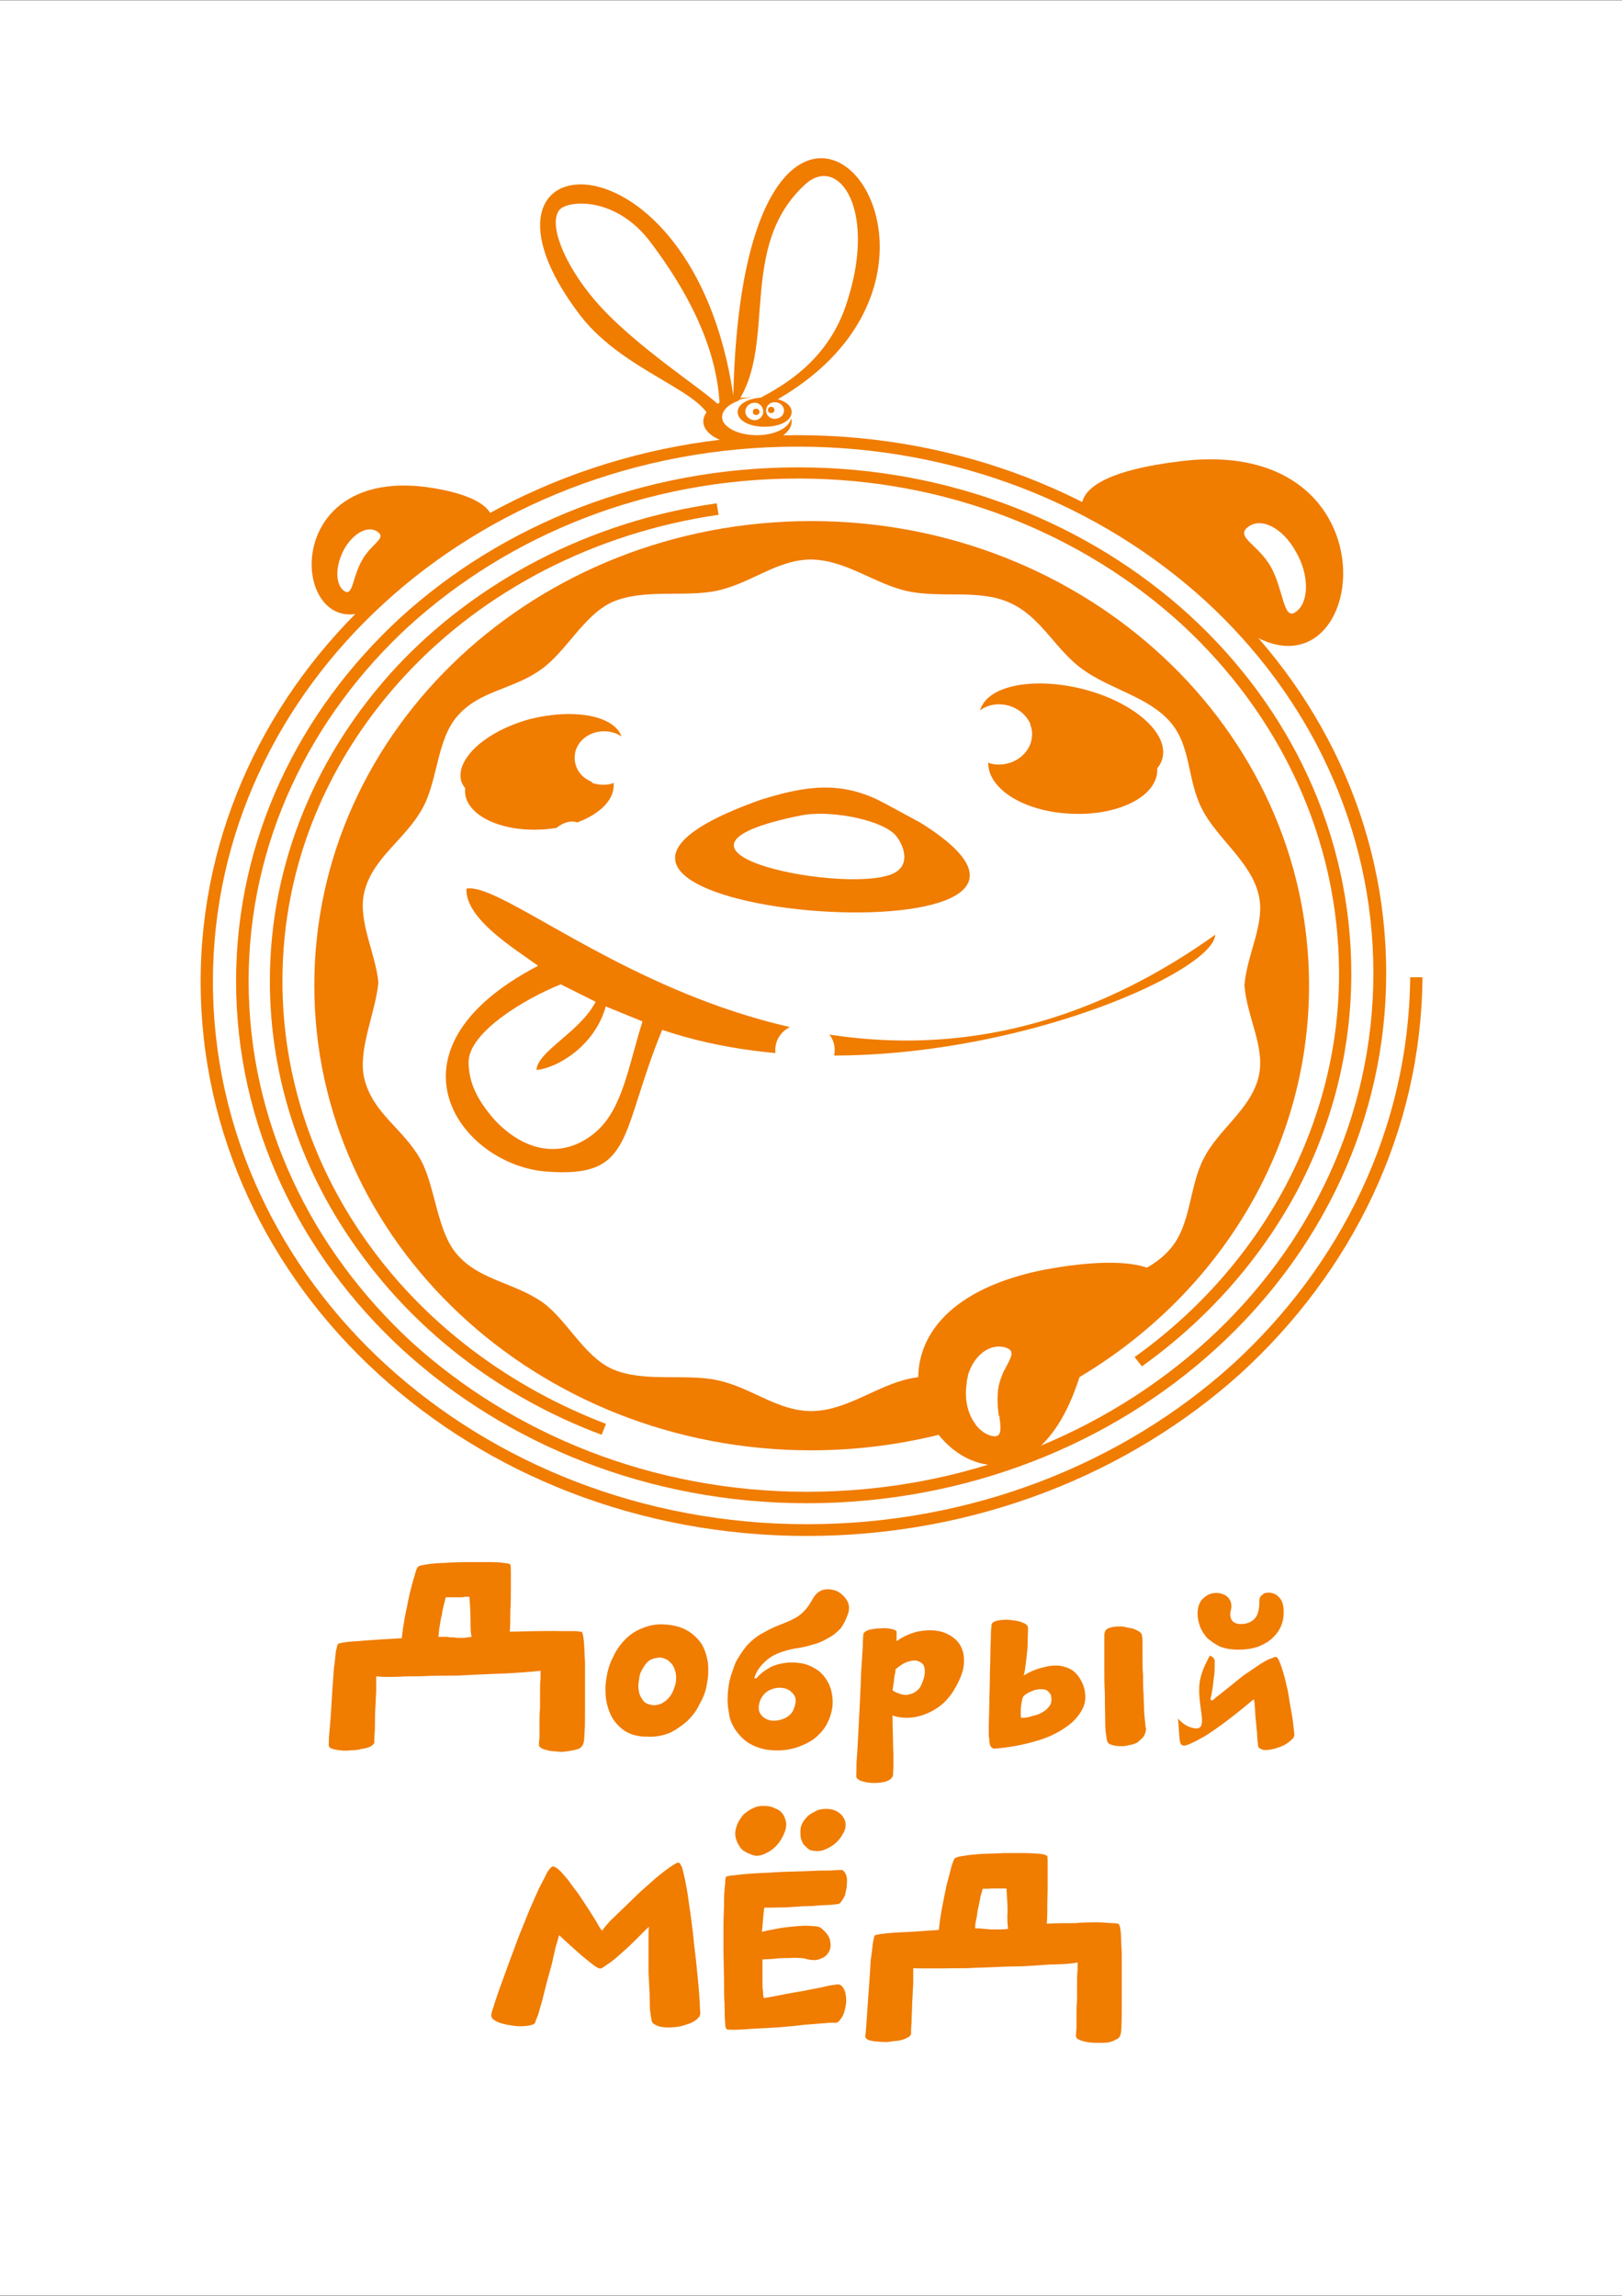 <?xml version="1.0" encoding="UTF-8"?>
<svg xmlns="http://www.w3.org/2000/svg" xmlns:xlink="http://www.w3.org/1999/xlink" width="595pt" height="842pt" viewBox="0 0 595 842" version="1.1">
<rect x="0" y="0" width="595" height="842" fill="#333333" stroke="none"/>
<defs>
<clipPath id="clip1">
  <path d="M 0 0.102 L 595 0.102 L 595 841.898 L 0 841.898 Z M 0 0.102 "/>
</clipPath>
</defs>
<g id="surface1">
<g clip-path="url(#clip1)" clip-rule="nonzero">
<path style=" stroke:none;fill-rule:evenodd;fill:rgb(100%,100%,100%);fill-opacity:1;" d="M 0 0 L 595.199 0 L 595.199 841.898 L 0 841.898 Z M 0 0 "/>
</g>
<path style=" stroke:none;fill-rule:evenodd;fill:rgb(100%,100%,100%);fill-opacity:1;" d="M 276.699 165.102 L 406.301 165.102 L 406.301 316.301 L 276.699 316.301 Z M 276.699 165.102 "/>
<path style=" stroke:none;fill-rule:evenodd;fill:rgb(94.116%,48.627%,0%);fill-opacity:1;" d="M 263.602 188.801 C 218.102 195.398 177.602 216.602 148.898 247.398 C 120.602 277.801 103.602 316.801 103.602 359.801 C 103.602 395.801 115.5 429.301 135.801 457.102 C 156.898 486.102 187 508.699 222.301 522.199 L 220.699 526.199 C 184.301 512.602 153.602 489.199 132.102 459.5 C 111.199 431 99 396.602 99 359.801 C 99 315.801 116.602 275.699 145.398 244.602 C 174.801 213.199 216.199 191.199 262.898 184.602 Z M 263.602 188.801 Z M 416.199 497.699 C 439.5 481.102 458.5 459.5 471.5 435.102 C 484 411.5 491.199 385.102 491.199 357.102 C 491.199 307 469.102 261.699 433.199 228.699 C 397.102 195.898 347.602 175.5 292.801 175.5 C 237.102 175.5 186.801 196.199 150 229.602 C 113.801 262.898 91.199 308.898 91.199 359.801 C 91.199 411.5 114.199 458.301 151.102 492.301 C 188.301 526 239.398 547.102 296 547.102 C 353.301 547.102 405.301 525.898 443.199 491.301 C 480.699 456.898 503.801 409.398 503.801 356.898 C 503.801 303.699 480.301 255.301 442.102 220.301 C 403.801 185.398 351.102 163.801 292.602 163.801 C 233.398 163.801 179.602 185.699 140.801 221.301 C 102.102 256.699 78.102 305.699 78.102 360 C 78.102 414.801 102.5 464.898 141.898 500.801 C 181.301 536.699 235.801 559 296 559 C 356.602 559 411.898 536.699 452 500.5 C 491.801 464.199 516.801 413.898 517.301 358.398 L 521.801 358.398 C 521.398 415.102 495.898 466.398 455.199 503.602 C 414.301 540.5 357.898 563.301 296 563.301 C 234.5 563.301 178.898 540.699 138.801 503.898 C 98.398 467.102 73.602 416 73.602 360 C 73.602 304.602 98.102 254.398 137.602 218.199 C 177.398 181.898 232.301 159.602 292.602 159.602 C 352.199 159.602 406.199 181.602 445.199 217.301 C 484.398 252.898 508.5 302.5 508.5 356.898 C 508.5 410.602 484.801 459.199 446.301 494.398 C 407.699 529.699 354.398 551.301 296 551.301 C 238.102 551.301 185.898 529.801 148 495.301 C 110.102 460.5 86.602 412.699 86.602 359.801 C 86.602 307.801 109.699 260.699 146.898 226.5 C 184.301 192.398 236 171.398 292.801 171.398 C 348.898 171.398 399.5 192.102 436.301 225.602 C 473.102 259.301 495.699 305.699 495.699 357.102 C 495.699 385.699 488.5 412.898 475.699 437 C 462.199 462.102 442.801 484 418.898 501.102 Z M 416.199 497.699 "/>
<path style=" stroke:none;fill-rule:evenodd;fill:rgb(94.116%,48.627%,0%);fill-opacity:1;" d="M 438.5 212.801 C 496.5 289.301 525.801 158.199 433.5 169.102 C 407.398 172.199 395.398 178.699 396.898 187.398 C 407.102 188.199 433.5 206.199 438.5 212.801 Z M 438.5 212.801 Z M 475.5 224.301 C 470.699 228 471 216.602 466.199 207.898 C 461.398 199.5 452.898 196.898 457.898 193.199 C 462.699 189.602 470.5 193.602 475.301 202.199 C 480.301 210.699 480.301 220.699 475.5 224.301 Z M 475.5 224.301 "/>
<path style=" stroke:none;fill-rule:evenodd;fill:rgb(94.116%,48.627%,0%);fill-opacity:1;" d="M 151.898 208.801 C 111.699 261.398 91.398 171.102 155.398 178.5 C 173.5 180.801 181.801 186.301 180.5 192.199 C 175.699 189.398 155.199 204.301 151.898 208.801 Z M 151.898 208.801 Z M 126.199 216.699 C 129.5 219.102 129.301 211.398 132.801 205.5 C 136.102 199.398 141.898 197.5 138.602 195.102 C 135.199 192.5 129.699 195.398 126.301 201.301 C 123 207.398 122.801 214.102 126.199 216.699 Z M 126.199 216.699 "/>
<path style=" stroke:none;fill-rule:evenodd;fill:rgb(94.116%,48.627%,0%);fill-opacity:1;" d="M 213.5 598.602 C 213.5 598.398 212.699 598.398 211.199 598.199 C 209.801 598.199 207.898 598.199 205.5 598.199 C 203.301 598.102 200.5 598.199 197.398 598.199 C 194 598.199 190.699 598.398 187 598.398 C 187.199 596.199 187.199 593.602 187.199 590.801 C 187.398 588 187.398 585.398 187.398 583 C 187.398 580.602 187.398 578.699 187.398 577 C 187.398 575.301 187.398 574.199 187.199 573.898 C 187.199 573.5 186.5 573.398 184.801 573.199 C 183.102 572.898 181.102 572.898 178.898 572.898 C 176.5 572.898 173.898 572.898 171.102 572.898 C 168.199 572.898 165.602 573 163.199 573.199 C 160.602 573.199 158.301 573.5 156.699 573.699 C 154.801 574 153.699 574.199 153.398 574.602 C 153 574.801 152.602 575.898 152.102 577.801 C 151.5 579.699 150.898 582 150.199 584.801 C 149.699 587.301 149.102 590.102 148.5 593.102 C 148 596 147.602 598.602 147.398 600.801 C 140.602 601.199 135.199 601.5 131 601.898 C 126.699 602.102 124.5 602.602 124 602.898 C 123.801 603.102 123.602 603.898 123.199 605.699 C 123 607.199 122.898 609.301 122.5 611.699 C 122.301 614.301 122.102 617.102 121.898 620 L 121.398 628.301 C 121.199 631 121 633.5 120.801 635.602 C 120.602 637.602 120.602 639.199 120.602 640 C 120.602 640.602 120.801 640.898 121.699 641.301 C 122.5 641.602 123.602 641.801 124.699 641.898 C 126 642.102 127.301 642.102 128.699 641.898 C 130.102 641.898 131.398 641.801 132.602 641.398 C 133.898 641.301 135 640.898 135.801 640.602 C 136.699 640 137.102 639.699 137.301 639.199 C 137.301 638.301 137.301 636.699 137.5 634.699 C 137.5 632.602 137.602 630.398 137.602 627.801 C 137.801 625.398 137.801 622.898 138 620.5 C 138 618.102 138 616 138 614.801 C 138.602 614.801 139.898 615 141.699 615 C 143.699 615 146 615 148.699 614.801 C 151.699 614.801 154.699 614.801 158 614.602 C 161.5 614.602 164.801 614.5 168.301 614.5 C 171.898 614.301 175.398 614.102 178.699 614 C 182 613.801 185 613.801 187.801 613.602 C 190.5 613.398 192.801 613.301 194.801 613.102 C 196.602 612.898 197.699 612.898 198.301 612.699 C 198.301 613.301 198.301 614.102 198.301 615.5 C 198.102 617.102 198.102 618.602 198.102 620.5 C 198.102 622.398 198.102 624.301 198.102 626.398 C 197.898 628.5 197.898 630.5 197.898 632.301 C 197.898 634.199 197.898 635.898 197.898 637.301 C 197.699 638.699 197.699 639.5 197.699 640 C 197.699 640.398 198.102 640.898 198.898 641.301 C 199.602 641.602 200.5 641.801 201.602 642.102 C 202.898 642.301 204.199 642.301 205.5 642.5 C 206.801 642.5 208.102 642.301 209.199 642.102 C 210.5 641.898 211.602 641.602 212.5 641.301 C 213.301 640.699 213.801 640.199 214 639.398 C 214.199 638.801 214.398 637.602 214.398 635.602 C 214.602 633.5 214.602 631 214.602 628.102 C 214.602 625.199 214.602 622.301 214.602 619 C 214.602 615.5 214.602 612.398 214.602 609.5 C 214.398 606.699 214.398 604.301 214.199 602.199 C 214 600.102 213.801 599.102 213.5 598.602 Z M 213.5 598.602 Z M 160.801 600.301 C 161 599.102 161 597.699 161.301 596.301 C 161.5 595 161.699 593.602 162.102 592.199 C 162.199 590.801 162.602 589.602 162.801 588.602 C 163.199 587.301 163.301 586.5 163.5 585.801 C 164.801 585.801 165.898 585.801 166.699 585.801 C 167.602 585.801 168.301 585.801 168.898 585.801 C 169.5 585.801 170 585.801 170.398 585.602 C 170.898 585.602 171.5 585.602 172.199 585.602 C 172.398 588.699 172.602 591.5 172.602 594.102 C 172.602 596.699 172.602 598.801 173 600.301 C 171.5 600.5 170.398 600.699 169.5 600.699 C 168.301 600.699 167.398 600.699 166.5 600.5 C 165.699 600.5 164.801 600.5 163.898 600.301 C 163 600.301 161.898 600.301 160.801 600.301 Z M 160.801 600.301 Z M 237.102 636.898 C 240.102 637.102 242.898 636.602 245.5 635.602 C 247.898 634.5 250.102 632.898 252.102 631.199 C 254 629.301 255.602 627.301 256.699 624.801 C 258 622.602 259 620 259.301 617.602 C 259.898 614.801 259.898 612.199 259.699 609.801 C 259.301 607.398 258.602 605.102 257.5 603.102 C 256.199 601.199 254.5 599.398 252.301 598.102 C 250.301 596.898 247.5 596 244.301 595.801 C 241.199 595.5 238.398 596 236 597 C 233.398 597.898 231.199 599.398 229.398 601.199 C 227.5 603.102 226 605.301 224.898 607.699 C 223.602 610.199 222.898 612.602 222.5 615.199 C 222 618.102 222 620.5 222.301 623.102 C 222.699 625.699 223.5 628 224.602 630 C 225.898 632.102 227.5 633.699 229.5 635 C 231.602 636.199 234 636.898 237.102 636.898 Z M 237.102 636.898 Z M 239.602 625.398 C 238.301 625.199 236.898 624.801 236.199 624 C 235.301 622.898 234.699 621.898 234.398 620.5 C 234.199 619.301 234 617.898 234.398 616.199 C 234.5 614.602 234.898 613.301 235.699 612.102 C 236.398 610.699 237.301 609.602 238.301 608.898 C 239.398 608.301 240.699 607.898 242.301 607.898 C 243.801 608.102 245.102 608.801 245.801 609.602 C 246.801 610.5 247.301 611.5 247.699 612.898 C 248.102 614.102 248.102 615.5 247.898 617.199 C 247.5 618.602 247.102 620 246.398 621.199 C 245.699 622.398 244.699 623.5 243.602 624.199 C 242.5 625 241 625.398 239.602 625.398 Z M 239.602 625.398 Z M 298.301 586.102 C 297.102 588.199 296.102 589.801 295 590.801 C 294.102 591.801 293 592.699 291.699 593.398 C 290.398 594.102 288.898 594.801 287.102 595.5 C 285.199 596.199 282.801 597.199 280 598.801 C 277.699 600 275.602 601.699 273.898 603.602 C 272.301 605.5 271 607.602 269.898 609.602 C 269 611.898 268.199 614.102 267.602 616.5 C 267.102 619 266.898 621.199 266.898 623.5 C 266.898 625.699 267.301 627.602 267.602 629.5 C 268 631.398 268.801 632.801 269.5 634 C 271.199 636.602 273.398 638.699 275.801 639.898 C 278.199 641.102 280.801 641.801 283.5 641.898 C 286.301 642.102 288.898 641.801 291.5 641.102 C 293.898 640.398 296.102 639.398 298.199 638 C 300.398 636.398 302.102 634.5 303.301 632.301 C 304.5 630 305.199 627.801 305.398 625.398 C 305.602 623.102 305.199 620.699 304.5 618.602 C 303.5 616.199 302.199 614.301 300.199 612.699 C 298.301 611.398 296.102 610.301 293.898 610 C 291.5 609.602 289.301 609.602 287.301 610 C 285.199 610.301 283.199 611 281.5 612.102 C 279.898 613.102 278.602 614.102 277.5 615.5 L 276.699 615.5 C 277.301 613.102 278.801 611 281.199 608.898 C 283.398 606.898 286.898 605.5 291.5 604.602 C 293.898 604.301 296.102 603.801 298.301 603.102 C 300.398 602.602 302.199 601.699 303.898 600.699 C 305.699 599.801 307 598.602 308.398 597.199 C 309.5 595.602 310.398 593.898 311.102 591.801 C 311.699 589.898 311.5 588.199 310.602 586.801 C 309.602 585.301 308.398 584.199 306.898 583.5 C 305.398 582.898 303.898 582.699 302.199 583 C 300.602 583.398 299.301 584.398 298.301 586.102 Z M 298.301 586.102 Z M 278.898 623.5 C 279.699 621.699 281 620.398 282.602 619.699 C 284.301 619 285.801 618.801 287.398 619.102 C 288.898 619.301 290.199 620.199 291.102 621.398 C 292.102 622.602 292.102 624.301 291.301 626.398 C 290.801 628.102 289.699 629.301 287.801 630.199 C 286.199 630.898 284.5 631.199 282.801 631 C 281.301 630.699 280 630 279.102 628.801 C 278.199 627.602 278 625.898 278.898 623.5 Z M 278.898 623.5 Z M 328.898 601.898 L 328.898 598.398 C 328.898 598.102 328.301 597.699 327 597.398 C 325.898 597.199 324.398 597 323 597.199 C 321.5 597.199 320.199 597.398 318.898 597.699 C 317.602 598.102 316.898 598.602 316.699 599.301 C 316.699 599.801 316.5 601.301 316.5 603.801 L 315.898 613.102 C 315.801 616.699 315.602 620.898 315.398 625 C 315.199 629.102 315 633.102 314.801 636.699 C 314.602 640.602 314.398 643.699 314.199 646.398 C 314.199 649 314.102 650.699 314.102 651.5 C 314.102 652.102 314.801 652.801 316.102 653.199 C 317.602 653.699 319.102 653.898 320.699 653.898 C 322.398 653.898 324.102 653.699 325.398 653.199 C 326.801 652.602 327.602 651.801 327.602 650.699 C 327.801 647.301 327.801 643.699 327.602 640.199 C 327.602 636.898 327.398 633.102 327.398 629.102 C 328.898 629.699 330.699 630 332.602 630 C 334.398 630 336.398 629.699 338.5 629 C 340.5 628.301 342.398 627.398 344.199 626.102 C 346.102 624.801 347.699 623.102 349.199 621 C 351.199 617.898 352.699 614.801 353.301 612.199 C 353.801 609.602 353.699 607.199 353.102 605.301 C 352.398 603.199 351.199 601.699 349.602 600.5 C 347.898 599.301 346.102 598.398 343.699 598.102 C 341.5 597.699 339.102 597.898 336.398 598.398 C 333.898 599.102 331.301 600.102 328.898 601.898 Z M 328.898 601.898 Z M 328.5 612.199 C 330.301 610.699 332 609.602 333.5 609.301 C 335.199 608.801 336.398 608.898 337.398 609.5 C 338.5 610 339.102 610.801 339.199 612.199 C 339.398 613.602 339.102 615.301 338.102 617.602 C 337.602 619 336.602 620 335.699 620.5 C 334.801 621.199 333.699 621.398 332.602 621.602 C 331.5 621.602 330.5 621.398 329.602 621 C 328.699 620.699 327.898 620.398 327.398 619.801 C 327.602 619 327.602 618.301 327.801 617.398 L 328.102 614.801 C 328.301 614 328.5 613.102 328.5 612.199 Z M 328.5 612.199 Z M 418.898 600 C 418.898 599.398 418.801 599.102 418.199 598.602 C 417.699 598.199 417.102 597.898 416.199 597.5 C 415.398 597.199 414.5 597 413.398 596.898 C 412.5 596.5 411.398 596.5 410.398 596.5 C 409 596.5 407.699 596.699 406.5 597.199 C 405.398 597.699 405.102 598.602 405.102 600 L 405.102 605.102 C 405.102 607.398 405.102 610 405.102 612.602 C 405.102 615.301 405.102 618.102 405.301 621 C 405.301 623.801 405.301 626.398 405.398 628.801 C 405.398 631.199 405.398 633.301 405.602 635.199 C 405.801 636.898 406 638 406.199 638.699 C 406.398 639.199 406.898 639.699 407.801 639.898 C 408.602 640.199 409.699 640.398 411 640.398 C 412.102 640.398 413 640.398 414.102 640 C 415.398 639.898 416.398 639.5 417.301 639 C 418 638.301 418.801 637.801 419.5 636.898 C 420 636.102 420.398 635 420.398 633.801 C 420.398 633.699 420.199 633.5 420.199 633.301 C 420.199 633.102 420.199 632.898 420.199 632.801 C 420 631.398 419.898 629.699 419.699 627.602 C 419.699 625.5 419.5 623.5 419.5 621.199 C 419.301 619 419.301 616.5 419.301 614.301 C 419.102 612.102 419.102 610 419.102 608.102 C 419.102 606.199 419.102 604.5 419.102 603.102 C 419.102 601.5 419.102 600.5 418.898 600 Z M 418.898 600 Z M 375.5 614.5 C 375.801 613.602 376 612.398 376.199 610.801 C 376.398 609.102 376.602 607.398 376.801 605.699 C 377 603.898 377 602.199 377 600.5 C 377.102 598.898 377.102 597.699 377.102 597 C 377.102 596.199 376.398 595.5 374.898 595 C 373.602 594.398 372 594.301 370.301 594.102 C 368.602 593.898 367.102 594.102 365.699 594.398 C 364.199 594.801 363.699 595.301 363.699 596.199 C 363.699 596.5 363.5 597.5 363.5 599.602 C 363.5 601.5 363.301 603.898 363.301 606.699 C 363.301 609.602 363.102 612.602 363.102 615.898 C 363.102 619.5 362.898 622.602 362.898 625.5 C 362.898 628.5 362.699 631.199 362.699 633.5 C 362.699 635.699 362.699 637.102 362.898 637.801 C 362.898 639.199 363.102 640 363.5 640.602 C 364 641.102 364.398 641.398 364.801 641.301 C 370.102 640.898 374.898 640 379.398 638.699 C 384 637.5 387.699 635.699 390.602 633.699 C 393.602 631.801 395.801 629.301 397.102 626.699 C 398.398 624.199 398.398 621.398 397.5 618.398 C 396.699 616.199 395.602 614.602 394.398 613.398 C 393.102 612.199 391.398 611.398 389.301 611 C 387.5 610.699 385.301 610.801 383.102 611.398 C 380.699 611.898 378.102 612.898 375.5 614.5 Z M 375.5 614.5 Z M 375.301 622.301 C 376 621.398 377 620.898 378.102 620.398 C 379.199 619.801 380.102 619.699 381.199 619.5 C 382.102 619.5 383.102 619.5 383.801 619.801 C 384.5 620.199 385.102 620.898 385.5 621.602 C 385.801 622.898 385.801 624.199 385.301 625.199 C 384.699 626.199 383.801 627.102 382.699 627.801 C 381.602 628.5 380.301 629 378.801 629.301 C 377.301 629.898 375.801 630 374.5 630 C 374.398 628 374.398 626.199 374.699 624.699 C 374.898 623.102 375.301 622.398 375.301 622.301 Z M 375.301 622.301 Z M 466.699 608.102 C 465.398 608.398 463.898 609.301 462 610.5 C 460.199 611.699 458.199 613.102 456.102 614.5 C 454.301 616 452.199 617.602 450.398 619.102 L 445.602 622.898 C 445.199 623.5 444.602 623.602 444.5 623.602 C 444.301 623.602 444.102 623.5 444.102 623.301 L 444.102 622.898 C 444.602 620.5 445 618.301 445.199 615.898 C 445.602 613.602 445.602 611.398 445.602 609.301 C 445.602 608.602 445.398 608.301 444.801 607.699 C 444.301 607.398 443.5 607 442.602 606.699 C 441.699 606.5 440.801 606.199 439.699 606 C 438.699 605.801 437.602 605.801 436.699 605.801 C 434.5 605.801 433 606 432.301 606.699 C 431.699 607.398 431.301 608.398 431.301 610 C 431.301 611.5 431.301 613.602 431.5 616.199 C 431.5 619 431.5 621.699 431.699 624.5 C 431.898 627.301 432.102 629.898 432.301 632.398 C 432.5 635 432.602 637.102 432.801 638.5 C 433 639.699 433.602 640.199 434.301 640.199 C 435.398 640.199 438 639 442.199 636.602 C 446.301 634 451.898 629.898 458.699 624.199 C 459.301 623.602 459.801 623.301 460 623.301 L 460.199 624.5 C 460.199 625.199 460.398 626.199 460.398 627.398 C 460.5 628.602 460.5 629.898 460.699 631.199 C 460.898 632.602 460.898 634 461.102 635.199 C 461.102 636.398 461.301 637.602 461.301 638.5 C 461.5 639.398 461.5 640 461.5 640.398 C 461.699 640.898 462 641.301 462.602 641.398 C 463 641.801 463.699 641.801 464.398 641.801 C 465.398 641.801 466.5 641.602 467.602 641.301 C 468.898 640.898 470 640.602 471.102 640 C 472 639.5 473 638.801 473.699 638.102 C 474.398 637.602 474.801 636.898 474.801 636.398 C 474.801 635.602 474.602 634.199 474.398 632.398 C 474.199 630.5 473.898 628.602 473.5 626.602 C 473.102 624.5 472.801 622.301 472.398 620 C 471.801 617.898 471.5 615.699 470.898 614 C 470.398 612.102 469.801 610.5 469.398 609.5 C 468.898 608.301 468.5 607.699 468.102 607.699 C 467.898 607.699 467.602 607.699 467.398 607.699 C 467.199 607.898 467 607.898 466.699 608.102 Z M 466.699 608.102 Z M 454.301 605 C 457.199 605 459.602 604.602 461.801 603.801 C 463.898 602.898 465.699 601.898 467 600.5 C 468.301 599.301 469.398 597.699 470 596.199 C 470.699 594.398 470.898 592.898 470.898 591.199 C 470.898 588.699 470.398 587 469.199 585.801 C 468.102 584.602 466.801 584.102 465.398 584.102 C 464.398 584.102 463.699 584.199 463.199 584.801 C 462.398 585.301 462 586 462 586.801 C 462 590.102 461.5 592.398 460.199 593.699 C 458.898 595 457.199 595.602 455.199 595.602 C 453.898 595.602 453 595.301 452.199 594.602 C 451.699 594.102 451.301 593.199 451.301 592.199 C 451.301 591.699 451.301 591.199 451.5 590.602 C 451.699 589.898 451.699 589.398 451.699 588.898 C 451.699 587.5 451.102 586.301 450 585.398 C 448.898 584.602 447.602 584.199 446.102 584.199 C 444.301 584.199 442.801 584.898 441.5 586.102 C 440 587.301 439.301 589.398 439.301 592 C 439.301 593.398 439.699 595 440.199 596.5 C 440.801 598.102 441.699 599.398 442.801 600.699 C 444.102 601.898 445.602 602.898 447.398 603.801 C 449.301 604.602 451.5 605 454.301 605 Z M 454.301 605 Z M 180.199 739 C 180.199 740.102 180.898 740.699 182.398 741.5 C 183.898 742.102 185.699 742.602 187.602 742.801 C 189.602 743.199 191.5 743.199 193.102 743 C 194.801 742.801 195.898 742.5 196.301 741.801 C 196.398 741.301 196.801 740.398 197.398 738.898 L 198.898 733.699 L 200.5 727.301 L 202.398 720.398 L 203.801 714.199 C 204.398 712.301 204.801 710.699 205.102 709.699 L 209 713.301 L 213.5 717.301 C 215 718.5 216.398 719.699 217.5 720.5 C 218.602 721.398 219.602 721.898 219.898 721.898 C 220.5 722.102 221.199 721.602 222.699 720.5 C 224 719.699 225.5 718.5 227.301 716.898 C 229 715.398 230.898 713.699 232.898 711.699 C 234.699 710 236.398 708.102 238.102 706.602 C 237.898 707.398 237.898 709 237.898 710.699 L 237.898 716.898 C 237.898 719.199 237.898 721.398 237.898 723.801 C 238.102 726.199 238.102 728.699 238.301 730.699 C 238.301 733 238.398 735.102 238.398 736.801 C 238.602 738.5 238.801 739.898 239 740.699 C 239 741.602 239.602 742.301 240.5 742.602 C 241.398 743.199 242.5 743.398 243.801 743.5 C 245.301 743.699 246.602 743.5 248.102 743.398 C 249.699 743.199 251 742.801 252.301 742.301 C 253.602 742 254.699 741.301 255.602 740.602 C 256.398 739.898 256.898 739.199 256.898 738.301 C 256.898 737.699 256.699 736.398 256.699 734.5 C 256.602 732.801 256.398 730.398 256.199 727.801 L 255.301 718.801 C 254.898 715.5 254.5 712.301 254.199 709 C 253.801 705.699 253.398 702.398 252.898 699.301 C 252.5 696.199 252.102 693.398 251.602 691 C 251.199 688.602 250.602 686.699 250.301 685.102 C 249.699 683.699 249.301 683.102 248.801 683.102 C 248.398 683.102 247.5 683.602 246 684.602 C 244.5 685.602 242.898 686.898 241 688.398 L 234.898 693.801 L 229 699.5 L 223.801 704.5 C 222.301 706.199 221.398 707.199 220.898 708.102 C 220.301 707.398 219.699 706.602 218.801 704.801 L 215.898 700.199 L 212.199 694.602 C 210.898 692.898 209.602 691.199 208.5 689.602 C 207.199 688.102 206.102 686.699 205.102 685.801 C 204 684.801 203.301 684.5 202.699 684.5 C 202.398 684.5 201.602 685.301 200.699 686.699 C 200 688.301 198.898 690.199 197.699 692.602 C 196.602 695.102 195.301 697.898 194 701 L 190.102 710.699 L 186.5 720.398 L 183.301 729.199 C 182.398 731.801 181.602 734 181.102 735.801 C 180.5 737.5 180.199 738.699 180.199 739 Z M 180.199 739 Z M 284.301 663.199 C 283 662.5 281.5 662.301 280 662.301 C 278.801 662.301 277.301 662.5 276.199 663.199 C 274.898 663.699 273.801 664.602 272.801 665.398 C 271.898 666.5 271.199 667.5 270.602 668.699 C 270.102 669.898 269.699 671.301 269.699 672.5 C 269.699 673.699 270.102 674.898 270.602 676 C 271.199 677 271.699 677.898 272.5 678.602 C 273.398 679.102 274.102 679.602 275 679.898 C 276 680.301 276.699 680.602 277.5 680.602 C 278.898 680.602 280.199 680.102 281.5 679.398 C 282.801 678.699 283.898 677.898 284.898 676.801 C 286 675.602 286.699 674.398 287.398 673 C 288 671.699 288.398 670.5 288.398 669.102 C 288.398 667.898 288 666.801 287.398 665.602 C 286.699 664.602 285.801 663.699 284.301 663.199 Z M 284.301 663.199 Z M 308.398 665.301 C 306.898 664 305.199 663.398 303.199 663.398 C 302.102 663.398 300.801 663.5 299.699 664 C 298.5 664.602 297.398 665.102 296.5 665.898 C 295.602 666.699 294.801 667.699 294.301 668.699 C 293.699 669.801 293.602 670.801 293.602 672 C 293.602 673.199 293.699 674.199 294.102 675.102 C 294.5 676 294.801 676.699 295.602 677.199 C 296.102 677.898 296.699 678.199 297.398 678.602 C 298.301 678.699 299.102 678.898 299.699 678.898 C 301 678.898 302.102 678.602 303.301 678 C 304.5 677.5 305.699 676.699 306.699 675.801 C 307.602 674.898 308.5 673.898 309.102 672.699 C 309.801 671.699 310.199 670.5 310.199 669.199 C 310.199 667.898 309.602 666.5 308.398 665.301 Z M 308.398 665.301 Z M 306.898 727.801 C 306.699 727.801 305.898 728 304.801 728.102 C 303.5 728.301 302.199 728.699 300.602 729 L 295 730.102 L 289.301 731.102 L 284.102 732.102 L 280.199 732.801 C 280 732.102 279.898 731.398 279.898 730.398 C 279.699 729.199 279.699 728.102 279.699 726.801 L 279.699 718.602 C 281.301 718.5 283 718.5 284.699 718.301 C 286.301 718.102 288 718.102 289.5 718.102 C 290.898 718 292.301 718 293.398 718.102 C 294.5 718.102 295.398 718.301 296 718.5 C 298 719 299.801 719 301.102 718.301 C 302.602 717.801 303.5 716.898 304.102 715.699 C 304.801 714.5 304.801 713.102 304.5 711.602 C 304.102 710 303 708.602 301.301 707.199 C 300.801 706.699 299.699 706.398 298.199 706.398 C 296.301 706.199 294.699 706.199 292.602 706.398 C 290.801 706.602 288.602 706.699 286.301 707.102 C 283.898 707.602 281.699 707.898 279.5 708.5 C 279.699 706.398 279.898 704.301 280 702.801 C 280.199 701.199 280.199 700.199 280.398 699.602 C 281.199 699.602 282.301 699.602 283.699 699.602 C 285.199 699.602 286.898 699.5 288.699 699.5 L 294.699 699.102 C 296.699 699.102 298.699 699 300.398 698.801 L 304.801 698.602 C 306.102 698.398 306.898 698.398 307.398 698.301 C 307.801 698.301 308.398 697.898 308.699 697.199 C 309.301 696.5 309.602 695.801 310 695 C 310.199 693.898 310.398 693.102 310.602 692.102 C 310.699 691 310.699 690 310.699 689.102 C 310.602 688.301 310.398 687.398 310 686.898 C 309.602 686.199 309.301 685.801 308.5 685.801 C 308.199 685.801 307 685.801 304.801 686 C 302.801 686 300.199 686 296.898 686.199 L 287.102 686.5 C 283.699 686.699 280.398 686.898 277.5 687 C 274.301 687.199 271.898 687.398 269.699 687.699 C 267.602 687.898 266.5 688.102 266.398 688.301 C 266.199 688.398 266 689.301 266 691 C 265.801 692.602 265.602 694.602 265.602 697.199 C 265.602 700 265.398 702.898 265.398 706.199 C 265.398 709.5 265.398 712.801 265.398 716.199 L 265.602 726.199 C 265.602 729.5 265.602 732.5 265.801 735.102 C 265.801 737.699 265.801 739.699 266 741.5 C 266 743 266.199 743.898 266.398 744 C 266.5 744.398 267.602 744.398 269.5 744.398 C 271.5 744.398 273.898 744.199 276.699 744 C 279.5 743.898 282.398 743.699 285.801 743.5 C 288.898 743.199 292.102 743 294.801 742.602 L 302.398 742 C 304.5 741.801 305.699 741.801 306.102 741.801 C 306.898 742 307.602 741.602 308.199 740.699 C 308.699 740.102 309.301 739.199 309.602 738.199 C 310 737 310.199 735.898 310.398 734.5 C 310.398 733.301 310.398 732.301 310.199 731.301 C 310 730.199 309.602 729.398 309.102 728.699 C 308.5 728 307.801 727.602 306.898 727.801 Z M 306.898 727.801 Z M 410.398 705.699 C 410.398 705.5 409.5 705.301 408.199 705.301 C 406.699 705.301 404.898 705 402.5 705 C 400.301 705 397.5 705 394.398 705.301 C 391 705.301 387.699 705.301 384 705.5 C 384.199 702.898 384.199 700.301 384.199 697.602 C 384.301 694.801 384.301 692.199 384.301 690 C 384.301 687.5 384.301 685.5 384.301 683.699 C 384.301 682.199 384.301 681.199 384.199 680.801 C 384.199 680.5 383.199 680.102 381.801 679.898 C 380.102 679.801 378.102 679.602 375.801 679.602 C 373.398 679.602 370.898 679.602 368.102 679.602 C 365.102 679.801 362.5 679.801 360.102 679.898 C 357.5 680.102 355.301 680.301 353.699 680.602 C 351.801 680.801 350.699 681.199 350.301 681.5 C 350 681.699 349.602 682.699 349 684.602 C 348.5 686.699 347.898 688.898 347.199 691.5 C 346.602 694.301 346.102 697 345.5 700 C 345 702.898 344.602 705.5 344.398 707.801 C 337.602 708.301 332.199 708.602 327.898 708.801 C 323.699 709.102 321.5 709.5 320.898 709.801 C 320.699 710 320.5 711 320.199 712.602 C 320 714.301 319.801 716.398 319.398 718.801 C 319.301 721.199 319.102 724 318.898 726.801 L 318.301 735.199 C 318.102 738 318 740.199 317.801 742.5 C 317.602 744.5 317.602 745.898 317.398 746.801 C 317.398 747.301 317.801 747.801 318.699 748.199 C 319.398 748.398 320.5 748.699 321.602 748.699 C 323 748.898 324.301 748.898 325.5 748.898 C 327 748.699 328.301 748.5 329.602 748.398 C 330.898 748.199 332 747.801 332.801 747.301 C 333.699 747 334.102 746.398 334.199 745.898 C 334.199 745.102 334.199 743.699 334.398 741.602 C 334.398 739.398 334.602 737.102 334.602 734.699 C 334.801 732.301 334.801 729.898 335 727.5 C 335 725 335 723.102 335 721.801 C 335.5 721.898 336.801 721.898 338.699 721.898 C 340.699 721.898 342.898 721.898 345.699 721.898 C 348.699 721.898 351.602 721.801 355 721.801 C 358.301 721.602 361.801 721.602 365.301 721.398 C 368.801 721.199 372.301 721.199 375.699 721.102 C 379 720.898 381.898 720.699 384.699 720.5 C 387.5 720.398 389.699 720.398 391.699 720.199 C 393.602 720 394.699 719.898 395.301 719.699 C 395.301 720.199 395.301 721.199 395.301 722.602 C 395.102 723.801 395.102 725.602 395.102 727.5 C 395.102 729.199 395.102 731.301 395.102 733.301 C 394.898 735.398 394.898 737.301 394.898 739.199 C 394.898 741.102 394.898 742.602 394.898 744 C 394.699 745.398 394.699 746.398 394.699 746.801 C 394.699 747.301 395.102 747.699 395.801 748 C 396.602 748.398 397.5 748.699 398.602 748.898 C 399.898 749.102 401 749.199 402.5 749.199 C 403.801 749.199 405.102 749.199 406.199 749.102 C 407.5 748.898 408.602 748.5 409.301 748 C 410.301 747.699 410.801 747 411 746.301 C 411.199 745.801 411.398 744.5 411.398 742.5 C 411.5 740.199 411.5 737.801 411.5 735.102 C 411.5 732.102 411.5 729 411.5 725.699 C 411.5 722.398 411.5 719.301 411.5 716.602 C 411.398 713.699 411.199 711.199 411.199 709.301 C 411 707.199 410.801 706 410.398 705.699 Z M 410.398 705.699 Z M 357.699 707.199 C 357.699 706 357.898 704.5 358.301 703.102 C 358.5 701.699 358.602 700.301 359 699.102 C 359.199 697.699 359.602 696.5 359.699 695.301 C 360.102 694.301 360.301 693.199 360.5 692.699 C 361.801 692.699 362.898 692.699 363.699 692.602 C 364.602 692.602 365.301 692.602 365.898 692.602 C 366.398 692.602 367 692.602 367.301 692.602 C 367.898 692.602 368.398 692.602 369.199 692.602 C 369.398 695.5 369.602 698.398 369.602 701 C 369.398 703.602 369.602 705.898 369.801 707.398 C 368.398 707.602 367.301 707.602 366.398 707.602 C 365.301 707.602 364.398 707.602 363.5 707.602 C 362.699 707.602 361.801 707.398 360.898 707.398 C 359.699 707.199 358.801 707.199 357.699 707.199 Z M 357.699 707.199 "/>
<path style=" stroke:none;fill-rule:evenodd;fill:rgb(94.116%,48.627%,0%);fill-opacity:1;" d="M 280.398 145.801 C 286.199 145.801 290.398 148 290.398 151.102 C 290.398 154.301 286.199 156.5 280.398 156.5 C 274.898 156.5 270.602 154.301 270.602 151.102 C 270.602 148 274.898 145.801 280.398 145.801 Z M 280.398 145.801 Z M 284.102 147.5 C 286.199 147.5 287.602 148.898 287.602 150.602 C 287.602 152.199 286.199 153.602 284.102 153.602 C 282.398 153.602 281 152.199 281 150.602 C 281 148.898 282.398 147.5 284.102 147.5 Z M 284.102 147.5 Z M 276.898 147.699 C 278.602 147.699 280 149.199 280 151 C 280 152.5 278.602 154.102 276.898 154.102 C 274.898 154.102 273.398 152.5 273.398 151 C 273.398 149.199 274.898 147.699 276.898 147.699 Z M 276.898 147.699 "/>
<path style=" stroke:none;fill-rule:evenodd;fill:rgb(94.116%,48.627%,0%);fill-opacity:1;" d="M 277.5 149.898 C 278 149.898 278.602 150.301 278.602 151.102 C 278.602 151.699 278 152.199 277.5 152.199 C 276.5 152.199 276.199 151.699 276.199 151.102 C 276.199 150.301 276.5 149.898 277.5 149.898 Z M 277.5 149.898 "/>
<path style=" stroke:none;fill-rule:evenodd;fill:rgb(94.116%,48.627%,0%);fill-opacity:1;" d="M 283 149.199 C 283.5 149.199 284.102 149.602 284.102 150.5 C 284.102 151 283.5 151.5 283 151.5 C 282.102 151.5 281.699 151 281.699 150.5 C 281.699 149.602 282.102 149.199 283 149.199 Z M 283 149.199 "/>
<path style=" stroke:none;fill-rule:evenodd;fill:rgb(94.116%,48.627%,0%);fill-opacity:1;" d="M 264 148.898 C 259 143.398 232.602 127 218.102 110 C 206.801 96.699 201.102 82.102 205.199 77 C 208.102 73.398 226.102 71.699 239 89.301 C 250.699 104.898 263.102 126.102 264 148.898 Z M 264 148.898 Z M 260.699 157 C 262.301 156.199 263.801 155 265.102 153.898 C 264.898 153.602 264.898 153.199 264.898 152.898 C 264.898 150.5 267.301 148.199 270.898 147 C 284.898 125.199 270.699 90 295.5 67.5 C 307.801 56.5 322.301 77.398 310.102 112.602 C 303 132.898 286.898 141.602 278.801 146 C 280.801 146.199 282.699 146.5 284.301 147 C 377.199 94.5 272.898 -22.801 269 145.102 C 254 43.699 163.199 50.5 212.801 115.602 C 229.801 137.801 262.898 144.398 260.699 157 Z M 260.699 157 "/>
<path style=" stroke:none;fill-rule:evenodd;fill:rgb(94.116%,48.627%,0%);fill-opacity:1;" d="M 274.301 145.801 C 274.898 145.801 275.398 145.801 276 145.801 C 269.5 146.102 264.699 149.102 264.699 152.5 C 264.699 156.5 270.398 159.602 277.699 159.602 C 284.102 159.602 289.5 157 290.199 153.398 C 290.199 153.699 290.398 154.102 290.398 154.602 C 290.398 159.301 283.199 163.199 274.301 163.199 C 265.102 163.199 258 159.301 258 154.602 C 258 149.602 265.102 145.801 274.301 145.801 Z M 274.301 145.801 "/>
<path style=" stroke:none;fill-rule:evenodd;fill:rgb(94.116%,48.627%,0%);fill-opacity:1;" d="M 396 505 C 369.398 588.898 285.102 485.301 382.898 465.699 C 410.602 460.5 426.199 463.5 427.801 471.301 C 419.102 470.102 398.199 497.699 396 505 Z M 396 505 Z M 363.699 526.602 C 370.102 528.102 365 518.301 366.199 509.398 C 367.5 500.5 374.898 495.801 368.5 494.102 C 362.199 492.5 355.699 498.398 354.398 507.398 C 353.102 516.199 357.199 524.801 363.699 526.602 Z M 363.699 526.602 "/>
<path style=" stroke:none;fill-rule:evenodd;fill:rgb(94.116%,48.627%,0%);fill-opacity:1;" d="M 297.602 191.102 C 398.398 191.102 480.199 267.199 480.199 361.398 C 480.199 432.898 433.199 494.102 366.398 519.301 C 366 516.398 365.699 512.898 366.199 509.602 C 366.602 506.801 367.5 504.602 368.398 502.5 C 369.199 502.398 369.898 502 370.5 501.699 C 381.801 496.699 387.5 484 397.301 477 C 407.5 469.5 421.301 467.5 429.301 458 C 437.102 449 436.102 435.102 441.699 424.602 C 447.102 414.102 458.898 406.699 461.699 394.898 C 464.301 384.199 457.398 373.102 456.5 361.398 C 457.398 349.801 464.301 338.602 461.699 328.102 C 458.898 316.102 446.301 307.301 441 296.801 C 435.398 286.102 437.102 273.801 429.301 264.801 C 421.301 255.5 406.898 252.699 396.898 245.301 C 387.102 238.199 381.801 226.102 370.5 221.102 C 359.199 215.898 345.301 219.5 332.898 216.801 C 320.898 214.199 310.398 205.398 297.602 205.199 C 285.102 205.199 275.801 213.801 263.199 216.602 C 251.398 219.199 236 215.699 224.398 220.898 C 214.199 225.602 207.602 239.102 198.5 245.5 C 188.301 252.898 175.898 253.199 167.801 262.602 C 160.199 271.199 160.602 286.398 155 296.398 C 148.699 308 136.699 314.398 133.602 327.301 C 131.199 337.898 137.801 349.5 138.801 360.301 C 137.801 371.398 131.199 384.898 133.602 395.398 C 136.699 408.398 147.801 413.699 154.301 425.301 C 159.801 435.301 160.199 451.699 167.801 460.199 C 175.898 469.5 188.699 470.398 199 477.602 C 207.898 484 214.199 497.301 224.398 502 C 236 507.199 251.398 503.602 263.199 506.199 C 275.801 508.898 285.102 517.5 297.602 517.5 C 310.398 517.5 321.5 508.199 333.699 505.602 C 340.699 504.102 347.898 504.801 355.102 504.602 C 354.801 505.5 354.602 506.5 354.602 507.398 C 353.699 513.199 355 518.801 357.898 522.398 C 339.102 528.398 318.898 531.898 297.602 531.898 C 196.801 531.898 115.301 455.5 115.301 361.398 C 115.301 267.199 196.801 191.102 297.602 191.102 Z M 297.602 191.102 "/>
<path style=" stroke:none;fill-rule:evenodd;fill:rgb(94.116%,48.627%,0%);fill-opacity:1;" d="M 194.102 263.801 C 210.199 259.699 225.199 262.301 228 270.102 C 226.102 268.801 223.898 268.199 221.5 268.199 C 215.602 268.199 210.801 272.5 210.801 277.801 C 210.801 282 213.398 285.398 217.301 286.801 C 213.398 289.199 208.602 291.301 203.199 292.898 C 186.699 297.199 171.801 294.199 169.199 286.5 C 167 278.5 177.898 268.301 194.102 263.801 Z M 194.102 263.801 "/>
<path style=" stroke:none;fill-rule:evenodd;fill:rgb(94.116%,48.627%,0%);fill-opacity:1;" d="M 196.801 273.801 C 181.699 274.699 170.199 282.102 170.602 290.398 C 170.898 298.898 183.5 305.102 198.898 304.199 C 213.801 303.398 225.699 295.801 225.102 287.5 L 225.102 287.102 C 223.801 287.699 222.699 287.801 221.199 287.801 C 215.301 287.801 210.5 283.5 210.5 278 C 210.5 276.898 210.699 276.102 210.898 275.199 C 206.801 274 202 273.699 196.801 273.801 Z M 196.801 273.801 "/>
<path style=" stroke:none;fill-rule:evenodd;fill:rgb(94.116%,48.627%,0%);fill-opacity:1;" d="M 398 252.898 C 379.699 248.102 362.398 251.199 359.602 260.301 L 359.602 260.5 C 361.398 259.102 363.801 258.301 366.398 258.301 C 373.301 258.301 378.801 263.5 378.801 269.5 C 378.801 273.699 376 277.5 372 279.398 C 376.602 281.898 381.898 284.199 387.898 285.898 C 406.199 290.898 423.602 287.602 426.301 278.5 C 429.102 269.301 416.602 257.898 398 252.898 Z M 398 252.898 "/>
<path style=" stroke:none;fill-rule:evenodd;fill:rgb(94.116%,48.627%,0%);fill-opacity:1;" d="M 394.5 264.199 C 411.699 265 425.102 273.5 424.5 283 C 423.898 292.5 409.5 299.398 392.301 298.398 C 375.301 297.5 362.398 289.199 362.5 279.699 C 363.699 280.199 364.898 280.398 366.398 280.398 C 373.102 280.398 378.602 275.398 378.602 269.301 C 378.602 268.102 378.5 266.898 377.898 265.898 C 382.699 264.5 388.398 264 394.5 264.199 Z M 394.5 264.199 "/>
<path style=" stroke:none;fill-rule:evenodd;fill:rgb(94.116%,48.627%,0%);fill-opacity:1;" d="M 196.801 392.398 C 204.602 391.699 218.301 383.398 222.199 369.102 L 235.699 374.602 C 230.5 390.898 228.5 406.602 218.5 415.199 C 207.602 424.5 193.699 423.5 181.801 411.102 C 175.699 404.301 171.898 397.602 171.898 389.5 C 171.898 378.801 192 366.5 205.699 361 L 218.5 367.398 C 212.699 378.602 197.199 385.5 196.801 392.398 Z M 196.801 392.398 Z M 171.102 325.898 C 170.602 337 188.898 348 197.398 354.199 C 137.301 385.5 169.301 427.699 200.898 429.699 C 232.699 432 227.199 416.102 242.898 377.699 C 330 407.102 445 359.898 445.801 342.801 C 308.602 440.801 192.801 321.801 171.102 325.898 Z M 171.102 325.898 "/>
<path style=" stroke:none;fill-rule:evenodd;fill:rgb(94.116%,48.627%,0%);fill-opacity:1;" d="M 294.102 299 C 303.898 297.102 321.801 300.199 327.898 305.699 C 330.699 308.301 334.602 316.301 328.5 319.898 C 313.898 328.898 227.5 312.301 294.102 299 Z M 294.102 299 Z M 279.102 293.301 C 159.602 335.602 425.398 356.301 337.602 301.699 L 324.301 294.5 C 308.5 286 295.199 288.301 279.102 293.301 Z M 279.102 293.301 "/>
<path style=" stroke:none;fill-rule:evenodd;fill:rgb(100%,100%,100%);fill-opacity:1;" d="M 295.301 375.398 C 301.398 375.398 306.199 379.5 306.199 385.102 C 306.199 390.602 301.398 394.898 295.301 394.898 C 289.199 394.898 284.398 390.602 284.398 385.102 C 284.398 379.5 289.199 375.398 295.301 375.398 Z M 295.301 375.398 "/>
<path style=" stroke:none;fill-rule:evenodd;fill:rgb(100%,100%,100%);fill-opacity:1;" d="M 440.5 365.602 C 447.5 365.602 452.898 370.398 452.898 376.602 C 452.898 382.602 447.5 387.5 440.5 387.5 C 433.398 387.5 428.102 382.602 428.102 376.602 C 428.102 370.398 433.398 365.602 440.5 365.602 Z M 440.5 365.602 "/>
<path style=" stroke:none;fill-rule:evenodd;fill:rgb(100%,100%,100%);fill-opacity:1;" d="M 437.5 633.699 C 444.199 635.398 438.801 625.699 440.102 616.801 C 441.602 607.602 449 602.801 442.5 601.199 C 436 599.801 429.602 605.5 428.301 614.5 C 427.199 623.5 431 632.199 437.5 633.699 Z M 437.5 633.699 "/>
<path style=" stroke:none;fill-rule:evenodd;fill:rgb(100%,100%,100%);fill-opacity:1;" d="M 549.5 331.398 C 544.5 335 544.801 323.602 540.102 315 C 534.898 306.301 526.699 303.801 531.398 300.102 C 536.301 296.699 544.301 300.5 549.301 309.102 C 554.301 317.801 554.301 327.801 549.5 331.398 Z M 549.5 331.398 "/>
<path style=" stroke:none;fill-rule:evenodd;fill:rgb(100%,100%,100%);fill-opacity:1;" d="M 200.199 323.801 C 203.699 326.199 203.301 318.398 206.602 312.398 C 210.398 306.5 216.102 304.602 212.801 302.199 C 209.301 299.801 203.699 302.301 200.199 308.398 C 197 314.398 197 321.199 200.199 323.801 Z M 200.199 323.801 "/>
</g>
</svg>
